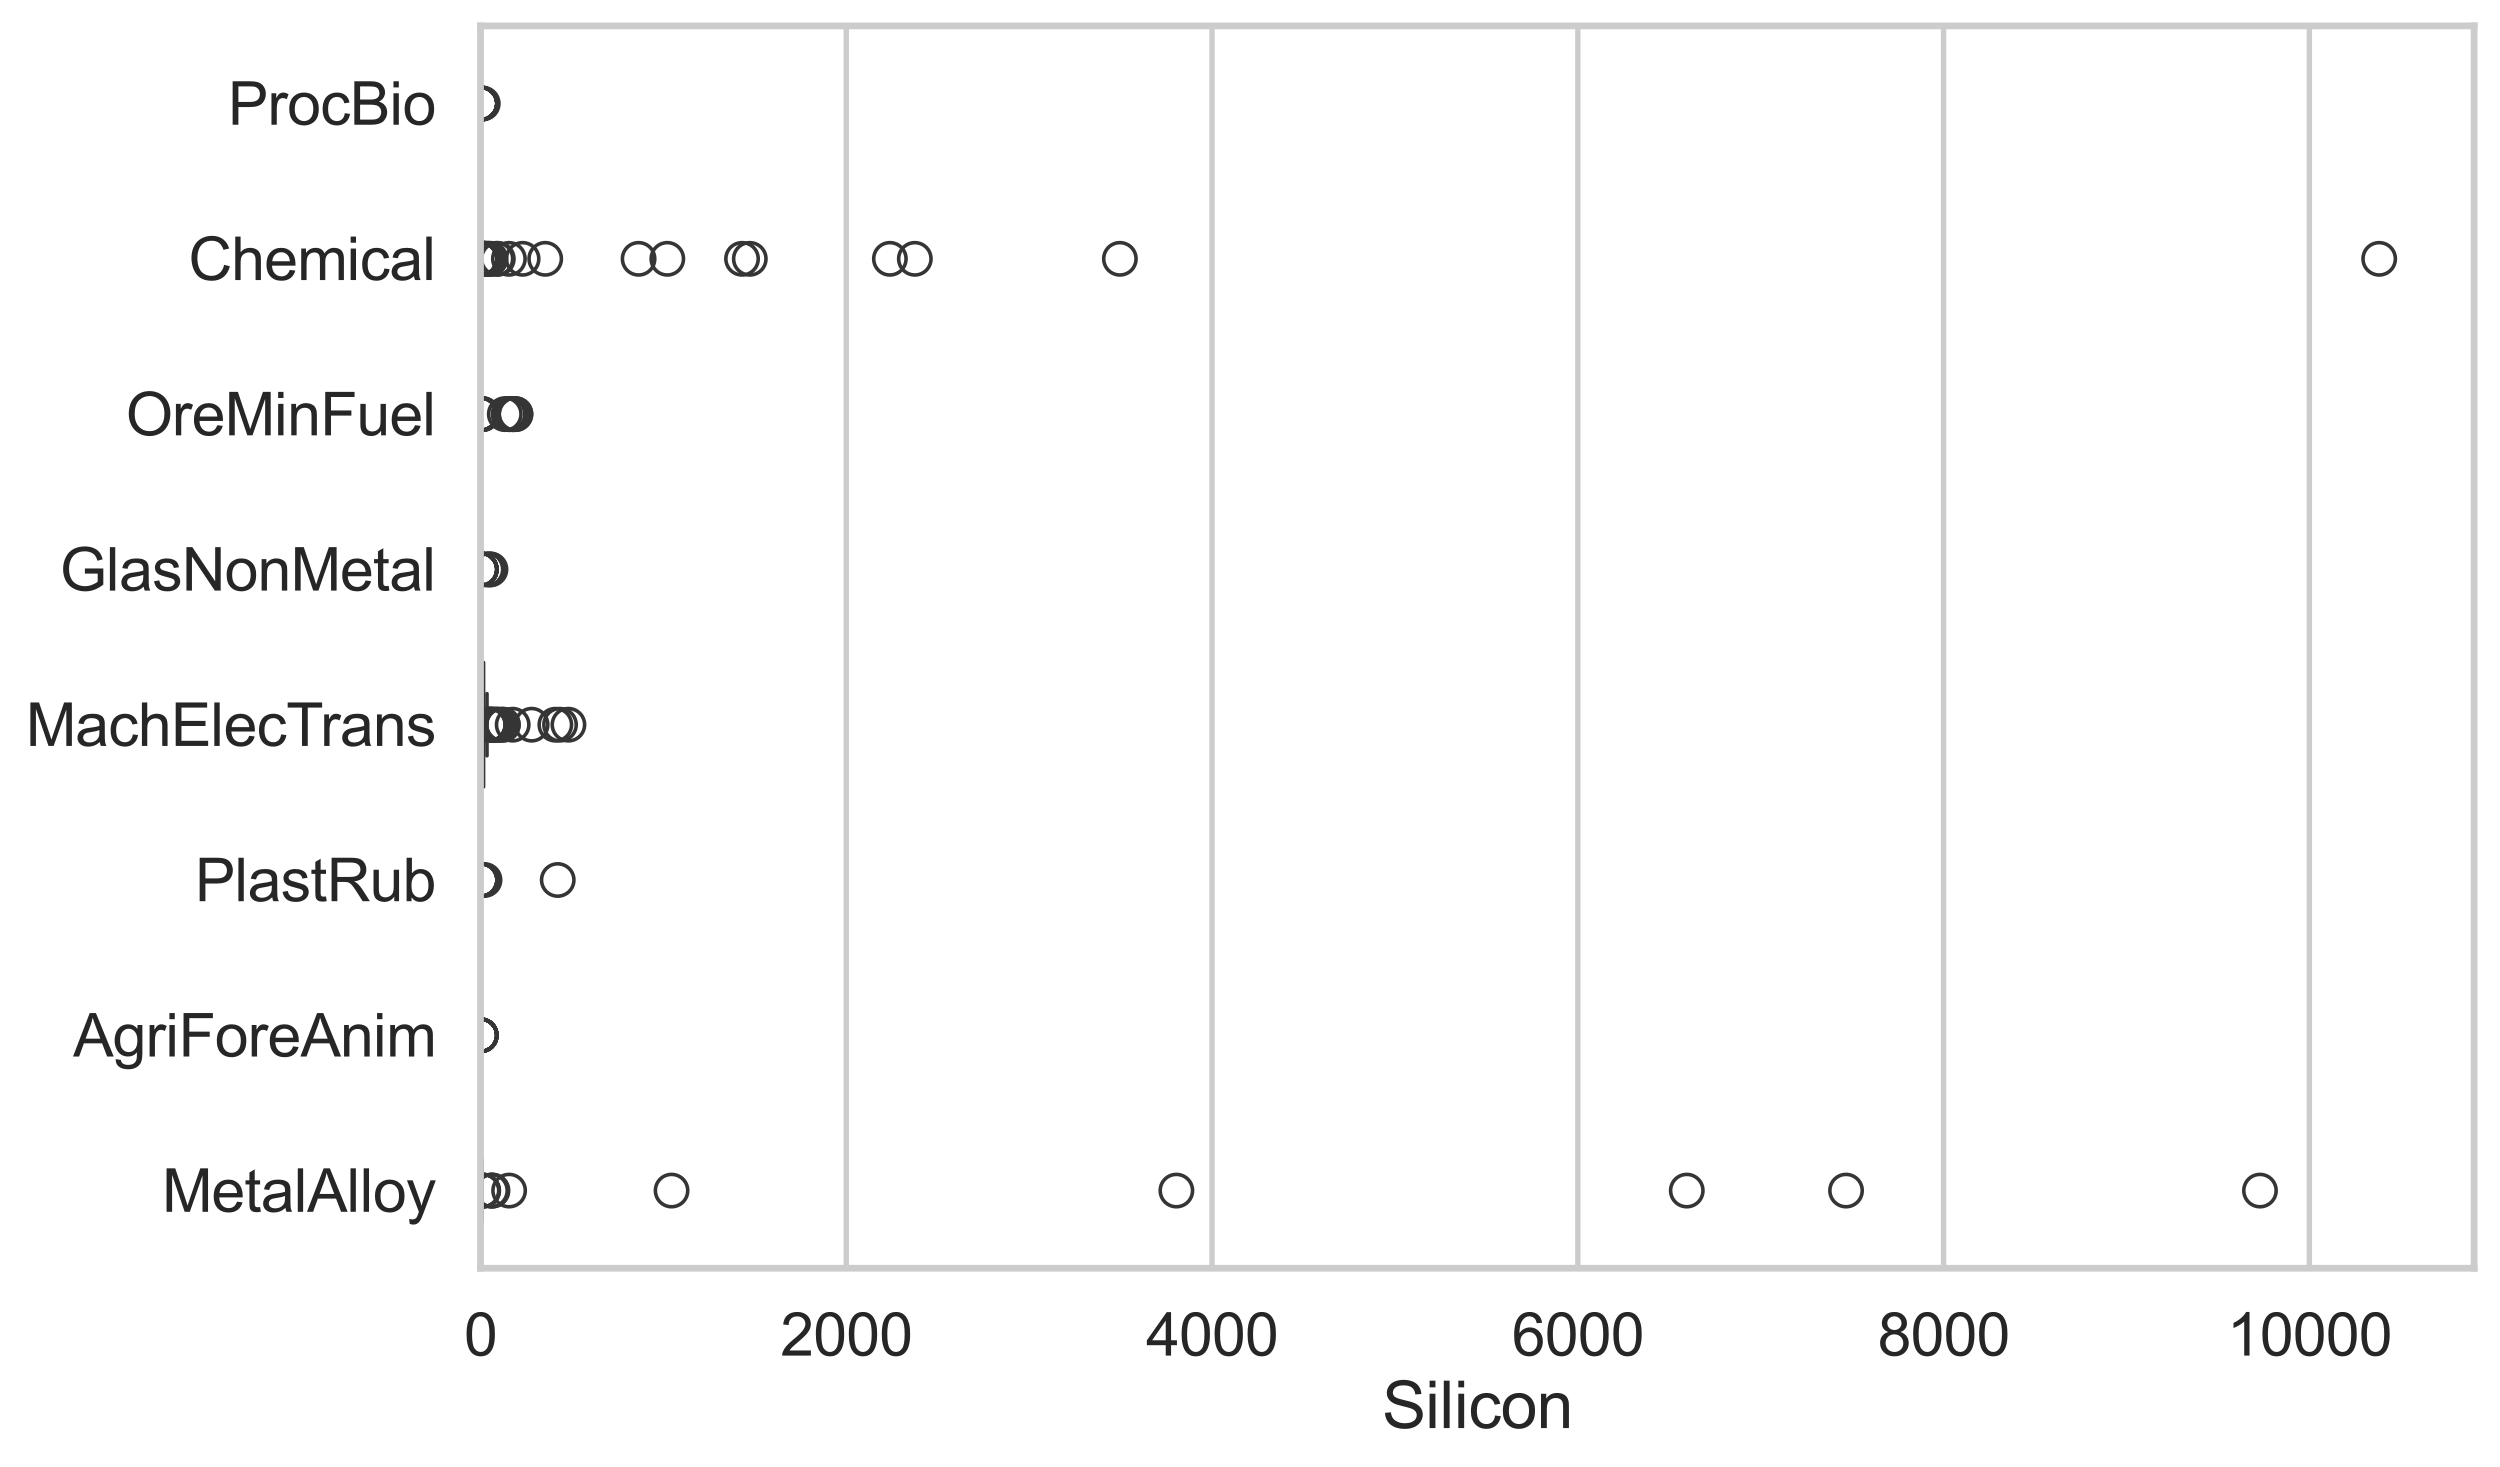 <?xml version="1.0" encoding="utf-8" standalone="no"?>
<!DOCTYPE svg PUBLIC "-//W3C//DTD SVG 1.1//EN"
  "http://www.w3.org/Graphics/SVG/1.1/DTD/svg11.dtd">
<svg xmlns:xlink="http://www.w3.org/1999/xlink" width="695.577pt" height="408.111pt" viewBox="0 0 695.577 408.111" xmlns="http://www.w3.org/2000/svg" version="1.1">
 <defs>
  <style type="text/css">*{stroke-linejoin: round; stroke-linecap: butt}</style>
 </defs>
 <g id="figure_1">
  <g id="patch_1">
   <path d="M 0 408.111 
L 695.577 408.111 
L 695.577 0 
L 0 0 
z
" style="fill: #ffffff"/>
  </g>
  <g id="axes_1">
   <g id="patch_2">
    <path d="M 133.697 352.86 
L 688.377 352.86 
L 688.377 7.2 
L 133.697 7.2 
z
" style="fill: #ffffff"/>
   </g>
   <g id="matplotlib.axis_1">
    <g id="xtick_1">
     <g id="line2d_1">
      <path d="M 133.697 352.86 
L 133.697 7.2 
" clip-path="url(#pb9f29ca247)" style="fill: none; stroke: #cccccc; stroke-width: 1.5; stroke-linecap: round"/>
     </g>
     <g id="text_1">
      <!-- 0 -->
      <g style="fill: #262626" transform="translate(129.109 377.17) scale(0.165 -0.165)">
       <defs>
        <path id="ArialMT-30" d="M 266 2259 
Q 266 3072 433 3567 
Q 600 4063 929 4331 
Q 1259 4600 1759 4600 
Q 2128 4600 2406 4451 
Q 2684 4303 2865 4023 
Q 3047 3744 3150 3342 
Q 3253 2941 3253 2259 
Q 3253 1453 3087 958 
Q 2922 463 2592 192 
Q 2263 -78 1759 -78 
Q 1097 -78 719 397 
Q 266 969 266 2259 
z
M 844 2259 
Q 844 1131 1108 757 
Q 1372 384 1759 384 
Q 2147 384 2411 759 
Q 2675 1134 2675 2259 
Q 2675 3391 2411 3762 
Q 2147 4134 1753 4134 
Q 1366 4134 1134 3806 
Q 844 3388 844 2259 
z
" transform="scale(0.016)"/>
       </defs>
       <use xlink:href="#ArialMT-30"/>
      </g>
     </g>
    </g>
    <g id="xtick_2">
     <g id="line2d_2">
      <path d="M 235.464 352.86 
L 235.464 7.2 
" clip-path="url(#pb9f29ca247)" style="fill: none; stroke: #cccccc; stroke-width: 1.5; stroke-linecap: round"/>
     </g>
     <g id="text_2">
      <!-- 2000 -->
      <g style="fill: #262626" transform="translate(217.113 377.17) scale(0.165 -0.165)">
       <defs>
        <path id="ArialMT-32" d="M 3222 541 
L 3222 0 
L 194 0 
Q 188 203 259 391 
Q 375 700 629 1000 
Q 884 1300 1366 1694 
Q 2113 2306 2375 2664 
Q 2638 3022 2638 3341 
Q 2638 3675 2398 3904 
Q 2159 4134 1775 4134 
Q 1369 4134 1125 3890 
Q 881 3647 878 3216 
L 300 3275 
Q 359 3922 746 4261 
Q 1134 4600 1788 4600 
Q 2447 4600 2831 4234 
Q 3216 3869 3216 3328 
Q 3216 3053 3103 2787 
Q 2991 2522 2730 2228 
Q 2469 1934 1863 1422 
Q 1356 997 1212 845 
Q 1069 694 975 541 
L 3222 541 
z
" transform="scale(0.016)"/>
       </defs>
       <use xlink:href="#ArialMT-32"/>
       <use xlink:href="#ArialMT-30" transform="translate(55.615 0)"/>
       <use xlink:href="#ArialMT-30" transform="translate(111.23 0)"/>
       <use xlink:href="#ArialMT-30" transform="translate(166.846 0)"/>
      </g>
     </g>
    </g>
    <g id="xtick_3">
     <g id="line2d_3">
      <path d="M 337.232 352.86 
L 337.232 7.2 
" clip-path="url(#pb9f29ca247)" style="fill: none; stroke: #cccccc; stroke-width: 1.5; stroke-linecap: round"/>
     </g>
     <g id="text_3">
      <!-- 4000 -->
      <g style="fill: #262626" transform="translate(318.88 377.17) scale(0.165 -0.165)">
       <defs>
        <path id="ArialMT-34" d="M 2069 0 
L 2069 1097 
L 81 1097 
L 81 1613 
L 2172 4581 
L 2631 4581 
L 2631 1613 
L 3250 1613 
L 3250 1097 
L 2631 1097 
L 2631 0 
L 2069 0 
z
M 2069 1613 
L 2069 3678 
L 634 1613 
L 2069 1613 
z
" transform="scale(0.016)"/>
       </defs>
       <use xlink:href="#ArialMT-34"/>
       <use xlink:href="#ArialMT-30" transform="translate(55.615 0)"/>
       <use xlink:href="#ArialMT-30" transform="translate(111.23 0)"/>
       <use xlink:href="#ArialMT-30" transform="translate(166.846 0)"/>
      </g>
     </g>
    </g>
    <g id="xtick_4">
     <g id="line2d_4">
      <path d="M 438.999 352.86 
L 438.999 7.2 
" clip-path="url(#pb9f29ca247)" style="fill: none; stroke: #cccccc; stroke-width: 1.5; stroke-linecap: round"/>
     </g>
     <g id="text_4">
      <!-- 6000 -->
      <g style="fill: #262626" transform="translate(420.648 377.17) scale(0.165 -0.165)">
       <defs>
        <path id="ArialMT-36" d="M 3184 3459 
L 2625 3416 
Q 2550 3747 2413 3897 
Q 2184 4138 1850 4138 
Q 1581 4138 1378 3988 
Q 1113 3794 959 3422 
Q 806 3050 800 2363 
Q 1003 2672 1297 2822 
Q 1591 2972 1913 2972 
Q 2475 2972 2870 2558 
Q 3266 2144 3266 1488 
Q 3266 1056 3080 686 
Q 2894 316 2569 119 
Q 2244 -78 1831 -78 
Q 1128 -78 684 439 
Q 241 956 241 2144 
Q 241 3472 731 4075 
Q 1159 4600 1884 4600 
Q 2425 4600 2770 4297 
Q 3116 3994 3184 3459 
z
M 888 1484 
Q 888 1194 1011 928 
Q 1134 663 1356 523 
Q 1578 384 1822 384 
Q 2178 384 2434 671 
Q 2691 959 2691 1453 
Q 2691 1928 2437 2201 
Q 2184 2475 1800 2475 
Q 1419 2475 1153 2201 
Q 888 1928 888 1484 
z
" transform="scale(0.016)"/>
       </defs>
       <use xlink:href="#ArialMT-36"/>
       <use xlink:href="#ArialMT-30" transform="translate(55.615 0)"/>
       <use xlink:href="#ArialMT-30" transform="translate(111.23 0)"/>
       <use xlink:href="#ArialMT-30" transform="translate(166.846 0)"/>
      </g>
     </g>
    </g>
    <g id="xtick_5">
     <g id="line2d_5">
      <path d="M 540.766 352.86 
L 540.766 7.2 
" clip-path="url(#pb9f29ca247)" style="fill: none; stroke: #cccccc; stroke-width: 1.5; stroke-linecap: round"/>
     </g>
     <g id="text_5">
      <!-- 8000 -->
      <g style="fill: #262626" transform="translate(522.415 377.17) scale(0.165 -0.165)">
       <defs>
        <path id="ArialMT-38" d="M 1131 2484 
Q 781 2613 612 2850 
Q 444 3088 444 3419 
Q 444 3919 803 4259 
Q 1163 4600 1759 4600 
Q 2359 4600 2725 4251 
Q 3091 3903 3091 3403 
Q 3091 3084 2923 2848 
Q 2756 2613 2416 2484 
Q 2838 2347 3058 2040 
Q 3278 1734 3278 1309 
Q 3278 722 2862 322 
Q 2447 -78 1769 -78 
Q 1091 -78 675 323 
Q 259 725 259 1325 
Q 259 1772 486 2073 
Q 713 2375 1131 2484 
z
M 1019 3438 
Q 1019 3113 1228 2906 
Q 1438 2700 1772 2700 
Q 2097 2700 2305 2904 
Q 2513 3109 2513 3406 
Q 2513 3716 2298 3927 
Q 2084 4138 1766 4138 
Q 1444 4138 1231 3931 
Q 1019 3725 1019 3438 
z
M 838 1322 
Q 838 1081 952 856 
Q 1066 631 1291 507 
Q 1516 384 1775 384 
Q 2178 384 2440 643 
Q 2703 903 2703 1303 
Q 2703 1709 2433 1975 
Q 2163 2241 1756 2241 
Q 1359 2241 1098 1978 
Q 838 1716 838 1322 
z
" transform="scale(0.016)"/>
       </defs>
       <use xlink:href="#ArialMT-38"/>
       <use xlink:href="#ArialMT-30" transform="translate(55.615 0)"/>
       <use xlink:href="#ArialMT-30" transform="translate(111.23 0)"/>
       <use xlink:href="#ArialMT-30" transform="translate(166.846 0)"/>
      </g>
     </g>
    </g>
    <g id="xtick_6">
     <g id="line2d_6">
      <path d="M 642.534 352.86 
L 642.534 7.2 
" clip-path="url(#pb9f29ca247)" style="fill: none; stroke: #cccccc; stroke-width: 1.5; stroke-linecap: round"/>
     </g>
     <g id="text_6">
      <!-- 10000 -->
      <g style="fill: #262626" transform="translate(619.595 377.17) scale(0.165 -0.165)">
       <defs>
        <path id="ArialMT-31" d="M 2384 0 
L 1822 0 
L 1822 3584 
Q 1619 3391 1289 3197 
Q 959 3003 697 2906 
L 697 3450 
Q 1169 3672 1522 3987 
Q 1875 4303 2022 4600 
L 2384 4600 
L 2384 0 
z
" transform="scale(0.016)"/>
       </defs>
       <use xlink:href="#ArialMT-31"/>
       <use xlink:href="#ArialMT-30" transform="translate(55.615 0)"/>
       <use xlink:href="#ArialMT-30" transform="translate(111.23 0)"/>
       <use xlink:href="#ArialMT-30" transform="translate(166.846 0)"/>
       <use xlink:href="#ArialMT-30" transform="translate(222.461 0)"/>
      </g>
     </g>
    </g>
    <g id="text_7">
     <!-- Silicon -->
     <g style="fill: #262626" transform="translate(384.525 397.334) scale(0.18 -0.18)">
      <defs>
       <path id="ArialMT-53" d="M 288 1472 
L 859 1522 
Q 900 1178 1048 958 
Q 1197 738 1509 602 
Q 1822 466 2213 466 
Q 2559 466 2825 569 
Q 3091 672 3220 851 
Q 3350 1031 3350 1244 
Q 3350 1459 3225 1620 
Q 3100 1781 2813 1891 
Q 2628 1963 1997 2114 
Q 1366 2266 1113 2400 
Q 784 2572 623 2826 
Q 463 3081 463 3397 
Q 463 3744 659 4045 
Q 856 4347 1234 4503 
Q 1613 4659 2075 4659 
Q 2584 4659 2973 4495 
Q 3363 4331 3572 4012 
Q 3781 3694 3797 3291 
L 3216 3247 
Q 3169 3681 2898 3903 
Q 2628 4125 2100 4125 
Q 1550 4125 1298 3923 
Q 1047 3722 1047 3438 
Q 1047 3191 1225 3031 
Q 1400 2872 2139 2705 
Q 2878 2538 3153 2413 
Q 3553 2228 3743 1945 
Q 3934 1663 3934 1294 
Q 3934 928 3725 604 
Q 3516 281 3123 101 
Q 2731 -78 2241 -78 
Q 1619 -78 1198 103 
Q 778 284 539 648 
Q 300 1013 288 1472 
z
" transform="scale(0.016)"/>
       <path id="ArialMT-69" d="M 425 3934 
L 425 4581 
L 988 4581 
L 988 3934 
L 425 3934 
z
M 425 0 
L 425 3319 
L 988 3319 
L 988 0 
L 425 0 
z
" transform="scale(0.016)"/>
       <path id="ArialMT-6c" d="M 409 0 
L 409 4581 
L 972 4581 
L 972 0 
L 409 0 
z
" transform="scale(0.016)"/>
       <path id="ArialMT-63" d="M 2588 1216 
L 3141 1144 
Q 3050 572 2676 248 
Q 2303 -75 1759 -75 
Q 1078 -75 664 370 
Q 250 816 250 1647 
Q 250 2184 428 2587 
Q 606 2991 970 3192 
Q 1334 3394 1763 3394 
Q 2303 3394 2647 3120 
Q 2991 2847 3088 2344 
L 2541 2259 
Q 2463 2594 2264 2762 
Q 2066 2931 1784 2931 
Q 1359 2931 1093 2626 
Q 828 2322 828 1663 
Q 828 994 1084 691 
Q 1341 388 1753 388 
Q 2084 388 2306 591 
Q 2528 794 2588 1216 
z
" transform="scale(0.016)"/>
       <path id="ArialMT-6f" d="M 213 1659 
Q 213 2581 725 3025 
Q 1153 3394 1769 3394 
Q 2453 3394 2887 2945 
Q 3322 2497 3322 1706 
Q 3322 1066 3130 698 
Q 2938 331 2570 128 
Q 2203 -75 1769 -75 
Q 1072 -75 642 372 
Q 213 819 213 1659 
z
M 791 1659 
Q 791 1022 1069 705 
Q 1347 388 1769 388 
Q 2188 388 2466 706 
Q 2744 1025 2744 1678 
Q 2744 2294 2464 2611 
Q 2184 2928 1769 2928 
Q 1347 2928 1069 2612 
Q 791 2297 791 1659 
z
" transform="scale(0.016)"/>
       <path id="ArialMT-6e" d="M 422 0 
L 422 3319 
L 928 3319 
L 928 2847 
Q 1294 3394 1984 3394 
Q 2284 3394 2536 3286 
Q 2788 3178 2913 3003 
Q 3038 2828 3088 2588 
Q 3119 2431 3119 2041 
L 3119 0 
L 2556 0 
L 2556 2019 
Q 2556 2363 2490 2533 
Q 2425 2703 2258 2804 
Q 2091 2906 1866 2906 
Q 1506 2906 1245 2678 
Q 984 2450 984 1813 
L 984 0 
L 422 0 
z
" transform="scale(0.016)"/>
      </defs>
      <use xlink:href="#ArialMT-53"/>
      <use xlink:href="#ArialMT-69" transform="translate(66.699 0)"/>
      <use xlink:href="#ArialMT-6c" transform="translate(88.916 0)"/>
      <use xlink:href="#ArialMT-69" transform="translate(111.133 0)"/>
      <use xlink:href="#ArialMT-63" transform="translate(133.35 0)"/>
      <use xlink:href="#ArialMT-6f" transform="translate(183.35 0)"/>
      <use xlink:href="#ArialMT-6e" transform="translate(238.965 0)"/>
     </g>
    </g>
   </g>
   <g id="matplotlib.axis_2">
    <g id="ytick_1">
     <g id="text_8">
      <!-- ProcBio -->
      <g style="fill: #262626" transform="translate(63.424 34.709) scale(0.165 -0.165)">
       <defs>
        <path id="ArialMT-50" d="M 494 0 
L 494 4581 
L 2222 4581 
Q 2678 4581 2919 4538 
Q 3256 4481 3484 4323 
Q 3713 4166 3852 3881 
Q 3991 3597 3991 3256 
Q 3991 2672 3619 2267 
Q 3247 1863 2275 1863 
L 1100 1863 
L 1100 0 
L 494 0 
z
M 1100 2403 
L 2284 2403 
Q 2872 2403 3119 2622 
Q 3366 2841 3366 3238 
Q 3366 3525 3220 3729 
Q 3075 3934 2838 4000 
Q 2684 4041 2272 4041 
L 1100 4041 
L 1100 2403 
z
" transform="scale(0.016)"/>
        <path id="ArialMT-72" d="M 416 0 
L 416 3319 
L 922 3319 
L 922 2816 
Q 1116 3169 1280 3281 
Q 1444 3394 1641 3394 
Q 1925 3394 2219 3213 
L 2025 2691 
Q 1819 2813 1613 2813 
Q 1428 2813 1281 2702 
Q 1134 2591 1072 2394 
Q 978 2094 978 1738 
L 978 0 
L 416 0 
z
" transform="scale(0.016)"/>
        <path id="ArialMT-42" d="M 469 0 
L 469 4581 
L 2188 4581 
Q 2713 4581 3030 4442 
Q 3347 4303 3526 4014 
Q 3706 3725 3706 3409 
Q 3706 3116 3547 2856 
Q 3388 2597 3066 2438 
Q 3481 2316 3704 2022 
Q 3928 1728 3928 1328 
Q 3928 1006 3792 729 
Q 3656 453 3456 303 
Q 3256 153 2954 76 
Q 2653 0 2216 0 
L 469 0 
z
M 1075 2656 
L 2066 2656 
Q 2469 2656 2644 2709 
Q 2875 2778 2992 2937 
Q 3109 3097 3109 3338 
Q 3109 3566 3000 3739 
Q 2891 3913 2687 3977 
Q 2484 4041 1991 4041 
L 1075 4041 
L 1075 2656 
z
M 1075 541 
L 2216 541 
Q 2509 541 2628 563 
Q 2838 600 2978 687 
Q 3119 775 3209 942 
Q 3300 1109 3300 1328 
Q 3300 1584 3169 1773 
Q 3038 1963 2805 2039 
Q 2572 2116 2134 2116 
L 1075 2116 
L 1075 541 
z
" transform="scale(0.016)"/>
       </defs>
       <use xlink:href="#ArialMT-50"/>
       <use xlink:href="#ArialMT-72" transform="translate(66.699 0)"/>
       <use xlink:href="#ArialMT-6f" transform="translate(100 0)"/>
       <use xlink:href="#ArialMT-63" transform="translate(155.615 0)"/>
       <use xlink:href="#ArialMT-42" transform="translate(205.615 0)"/>
       <use xlink:href="#ArialMT-69" transform="translate(272.314 0)"/>
       <use xlink:href="#ArialMT-6f" transform="translate(294.531 0)"/>
      </g>
     </g>
    </g>
    <g id="ytick_2">
     <g id="text_9">
      <!-- Chemical -->
      <g style="fill: #262626" transform="translate(52.428 77.916) scale(0.165 -0.165)">
       <defs>
        <path id="ArialMT-43" d="M 3763 1606 
L 4369 1453 
Q 4178 706 3683 314 
Q 3188 -78 2472 -78 
Q 1731 -78 1267 223 
Q 803 525 561 1097 
Q 319 1669 319 2325 
Q 319 3041 592 3573 
Q 866 4106 1370 4382 
Q 1875 4659 2481 4659 
Q 3169 4659 3637 4309 
Q 4106 3959 4291 3325 
L 3694 3184 
Q 3534 3684 3231 3912 
Q 2928 4141 2469 4141 
Q 1941 4141 1586 3887 
Q 1231 3634 1087 3207 
Q 944 2781 944 2328 
Q 944 1744 1114 1308 
Q 1284 872 1643 656 
Q 2003 441 2422 441 
Q 2931 441 3284 734 
Q 3638 1028 3763 1606 
z
" transform="scale(0.016)"/>
        <path id="ArialMT-68" d="M 422 0 
L 422 4581 
L 984 4581 
L 984 2938 
Q 1378 3394 1978 3394 
Q 2347 3394 2619 3248 
Q 2891 3103 3008 2847 
Q 3125 2591 3125 2103 
L 3125 0 
L 2563 0 
L 2563 2103 
Q 2563 2525 2380 2717 
Q 2197 2909 1863 2909 
Q 1613 2909 1392 2779 
Q 1172 2650 1078 2428 
Q 984 2206 984 1816 
L 984 0 
L 422 0 
z
" transform="scale(0.016)"/>
        <path id="ArialMT-65" d="M 2694 1069 
L 3275 997 
Q 3138 488 2766 206 
Q 2394 -75 1816 -75 
Q 1088 -75 661 373 
Q 234 822 234 1631 
Q 234 2469 665 2931 
Q 1097 3394 1784 3394 
Q 2450 3394 2872 2941 
Q 3294 2488 3294 1666 
Q 3294 1616 3291 1516 
L 816 1516 
Q 847 969 1125 678 
Q 1403 388 1819 388 
Q 2128 388 2347 550 
Q 2566 713 2694 1069 
z
M 847 1978 
L 2700 1978 
Q 2663 2397 2488 2606 
Q 2219 2931 1791 2931 
Q 1403 2931 1139 2672 
Q 875 2413 847 1978 
z
" transform="scale(0.016)"/>
        <path id="ArialMT-6d" d="M 422 0 
L 422 3319 
L 925 3319 
L 925 2853 
Q 1081 3097 1340 3245 
Q 1600 3394 1931 3394 
Q 2300 3394 2536 3241 
Q 2772 3088 2869 2813 
Q 3263 3394 3894 3394 
Q 4388 3394 4653 3120 
Q 4919 2847 4919 2278 
L 4919 0 
L 4359 0 
L 4359 2091 
Q 4359 2428 4304 2576 
Q 4250 2725 4106 2815 
Q 3963 2906 3769 2906 
Q 3419 2906 3187 2673 
Q 2956 2441 2956 1928 
L 2956 0 
L 2394 0 
L 2394 2156 
Q 2394 2531 2256 2718 
Q 2119 2906 1806 2906 
Q 1569 2906 1367 2781 
Q 1166 2656 1075 2415 
Q 984 2175 984 1722 
L 984 0 
L 422 0 
z
" transform="scale(0.016)"/>
        <path id="ArialMT-61" d="M 2588 409 
Q 2275 144 1986 34 
Q 1697 -75 1366 -75 
Q 819 -75 525 192 
Q 231 459 231 875 
Q 231 1119 342 1320 
Q 453 1522 633 1644 
Q 813 1766 1038 1828 
Q 1203 1872 1538 1913 
Q 2219 1994 2541 2106 
Q 2544 2222 2544 2253 
Q 2544 2597 2384 2738 
Q 2169 2928 1744 2928 
Q 1347 2928 1158 2789 
Q 969 2650 878 2297 
L 328 2372 
Q 403 2725 575 2942 
Q 747 3159 1072 3276 
Q 1397 3394 1825 3394 
Q 2250 3394 2515 3294 
Q 2781 3194 2906 3042 
Q 3031 2891 3081 2659 
Q 3109 2516 3109 2141 
L 3109 1391 
Q 3109 606 3145 398 
Q 3181 191 3288 0 
L 2700 0 
Q 2613 175 2588 409 
z
M 2541 1666 
Q 2234 1541 1622 1453 
Q 1275 1403 1131 1340 
Q 988 1278 909 1158 
Q 831 1038 831 891 
Q 831 666 1001 516 
Q 1172 366 1500 366 
Q 1825 366 2078 508 
Q 2331 650 2450 897 
Q 2541 1088 2541 1459 
L 2541 1666 
z
" transform="scale(0.016)"/>
       </defs>
       <use xlink:href="#ArialMT-43"/>
       <use xlink:href="#ArialMT-68" transform="translate(72.217 0)"/>
       <use xlink:href="#ArialMT-65" transform="translate(127.832 0)"/>
       <use xlink:href="#ArialMT-6d" transform="translate(183.447 0)"/>
       <use xlink:href="#ArialMT-69" transform="translate(266.748 0)"/>
       <use xlink:href="#ArialMT-63" transform="translate(288.965 0)"/>
       <use xlink:href="#ArialMT-61" transform="translate(338.965 0)"/>
       <use xlink:href="#ArialMT-6c" transform="translate(394.58 0)"/>
      </g>
     </g>
    </g>
    <g id="ytick_3">
     <g id="text_10">
      <!-- OreMinFuel -->
      <g style="fill: #262626" transform="translate(35.013 121.124) scale(0.165 -0.165)">
       <defs>
        <path id="ArialMT-4f" d="M 309 2231 
Q 309 3372 921 4017 
Q 1534 4663 2503 4663 
Q 3138 4663 3647 4359 
Q 4156 4056 4423 3514 
Q 4691 2972 4691 2284 
Q 4691 1588 4409 1038 
Q 4128 488 3612 205 
Q 3097 -78 2500 -78 
Q 1853 -78 1343 234 
Q 834 547 571 1087 
Q 309 1628 309 2231 
z
M 934 2222 
Q 934 1394 1379 917 
Q 1825 441 2497 441 
Q 3181 441 3623 922 
Q 4066 1403 4066 2288 
Q 4066 2847 3877 3264 
Q 3688 3681 3323 3911 
Q 2959 4141 2506 4141 
Q 1863 4141 1398 3698 
Q 934 3256 934 2222 
z
" transform="scale(0.016)"/>
        <path id="ArialMT-4d" d="M 475 0 
L 475 4581 
L 1388 4581 
L 2472 1338 
Q 2622 884 2691 659 
Q 2769 909 2934 1394 
L 4031 4581 
L 4847 4581 
L 4847 0 
L 4263 0 
L 4263 3834 
L 2931 0 
L 2384 0 
L 1059 3900 
L 1059 0 
L 475 0 
z
" transform="scale(0.016)"/>
        <path id="ArialMT-46" d="M 525 0 
L 525 4581 
L 3616 4581 
L 3616 4041 
L 1131 4041 
L 1131 2622 
L 3281 2622 
L 3281 2081 
L 1131 2081 
L 1131 0 
L 525 0 
z
" transform="scale(0.016)"/>
        <path id="ArialMT-75" d="M 2597 0 
L 2597 488 
Q 2209 -75 1544 -75 
Q 1250 -75 995 37 
Q 741 150 617 320 
Q 494 491 444 738 
Q 409 903 409 1263 
L 409 3319 
L 972 3319 
L 972 1478 
Q 972 1038 1006 884 
Q 1059 663 1231 536 
Q 1403 409 1656 409 
Q 1909 409 2131 539 
Q 2353 669 2445 892 
Q 2538 1116 2538 1541 
L 2538 3319 
L 3100 3319 
L 3100 0 
L 2597 0 
z
" transform="scale(0.016)"/>
       </defs>
       <use xlink:href="#ArialMT-4f"/>
       <use xlink:href="#ArialMT-72" transform="translate(77.783 0)"/>
       <use xlink:href="#ArialMT-65" transform="translate(111.084 0)"/>
       <use xlink:href="#ArialMT-4d" transform="translate(166.699 0)"/>
       <use xlink:href="#ArialMT-69" transform="translate(250 0)"/>
       <use xlink:href="#ArialMT-6e" transform="translate(272.217 0)"/>
       <use xlink:href="#ArialMT-46" transform="translate(327.832 0)"/>
       <use xlink:href="#ArialMT-75" transform="translate(388.916 0)"/>
       <use xlink:href="#ArialMT-65" transform="translate(444.531 0)"/>
       <use xlink:href="#ArialMT-6c" transform="translate(500.146 0)"/>
      </g>
     </g>
    </g>
    <g id="ytick_4">
     <g id="text_11">
      <!-- GlasNonMetal -->
      <g style="fill: #262626" transform="translate(16.659 164.331) scale(0.165 -0.165)">
       <defs>
        <path id="ArialMT-47" d="M 2638 1797 
L 2638 2334 
L 4578 2338 
L 4578 638 
Q 4131 281 3656 101 
Q 3181 -78 2681 -78 
Q 2006 -78 1454 211 
Q 903 500 622 1047 
Q 341 1594 341 2269 
Q 341 2938 620 3517 
Q 900 4097 1425 4378 
Q 1950 4659 2634 4659 
Q 3131 4659 3532 4498 
Q 3934 4338 4162 4050 
Q 4391 3763 4509 3300 
L 3963 3150 
Q 3859 3500 3706 3700 
Q 3553 3900 3268 4020 
Q 2984 4141 2638 4141 
Q 2222 4141 1919 4014 
Q 1616 3888 1430 3681 
Q 1244 3475 1141 3228 
Q 966 2803 966 2306 
Q 966 1694 1177 1281 
Q 1388 869 1791 669 
Q 2194 469 2647 469 
Q 3041 469 3416 620 
Q 3791 772 3984 944 
L 3984 1797 
L 2638 1797 
z
" transform="scale(0.016)"/>
        <path id="ArialMT-73" d="M 197 991 
L 753 1078 
Q 800 744 1014 566 
Q 1228 388 1613 388 
Q 2000 388 2187 545 
Q 2375 703 2375 916 
Q 2375 1106 2209 1216 
Q 2094 1291 1634 1406 
Q 1016 1563 777 1677 
Q 538 1791 414 1992 
Q 291 2194 291 2438 
Q 291 2659 392 2848 
Q 494 3038 669 3163 
Q 800 3259 1026 3326 
Q 1253 3394 1513 3394 
Q 1903 3394 2198 3281 
Q 2494 3169 2634 2976 
Q 2775 2784 2828 2463 
L 2278 2388 
Q 2241 2644 2061 2787 
Q 1881 2931 1553 2931 
Q 1166 2931 1000 2803 
Q 834 2675 834 2503 
Q 834 2394 903 2306 
Q 972 2216 1119 2156 
Q 1203 2125 1616 2013 
Q 2213 1853 2448 1751 
Q 2684 1650 2818 1456 
Q 2953 1263 2953 975 
Q 2953 694 2789 445 
Q 2625 197 2315 61 
Q 2006 -75 1616 -75 
Q 969 -75 630 194 
Q 291 463 197 991 
z
" transform="scale(0.016)"/>
        <path id="ArialMT-4e" d="M 488 0 
L 488 4581 
L 1109 4581 
L 3516 984 
L 3516 4581 
L 4097 4581 
L 4097 0 
L 3475 0 
L 1069 3600 
L 1069 0 
L 488 0 
z
" transform="scale(0.016)"/>
        <path id="ArialMT-74" d="M 1650 503 
L 1731 6 
Q 1494 -44 1306 -44 
Q 1000 -44 831 53 
Q 663 150 594 308 
Q 525 466 525 972 
L 525 2881 
L 113 2881 
L 113 3319 
L 525 3319 
L 525 4141 
L 1084 4478 
L 1084 3319 
L 1650 3319 
L 1650 2881 
L 1084 2881 
L 1084 941 
Q 1084 700 1114 631 
Q 1144 563 1211 522 
Q 1278 481 1403 481 
Q 1497 481 1650 503 
z
" transform="scale(0.016)"/>
       </defs>
       <use xlink:href="#ArialMT-47"/>
       <use xlink:href="#ArialMT-6c" transform="translate(77.783 0)"/>
       <use xlink:href="#ArialMT-61" transform="translate(100 0)"/>
       <use xlink:href="#ArialMT-73" transform="translate(155.615 0)"/>
       <use xlink:href="#ArialMT-4e" transform="translate(205.615 0)"/>
       <use xlink:href="#ArialMT-6f" transform="translate(277.832 0)"/>
       <use xlink:href="#ArialMT-6e" transform="translate(333.447 0)"/>
       <use xlink:href="#ArialMT-4d" transform="translate(389.062 0)"/>
       <use xlink:href="#ArialMT-65" transform="translate(472.363 0)"/>
       <use xlink:href="#ArialMT-74" transform="translate(527.979 0)"/>
       <use xlink:href="#ArialMT-61" transform="translate(555.762 0)"/>
       <use xlink:href="#ArialMT-6c" transform="translate(611.377 0)"/>
      </g>
     </g>
    </g>
    <g id="ytick_5">
     <g id="text_12">
      <!-- MachElecTrans -->
      <g style="fill: #262626" transform="translate(7.2 207.539) scale(0.165 -0.165)">
       <defs>
        <path id="ArialMT-45" d="M 506 0 
L 506 4581 
L 3819 4581 
L 3819 4041 
L 1113 4041 
L 1113 2638 
L 3647 2638 
L 3647 2100 
L 1113 2100 
L 1113 541 
L 3925 541 
L 3925 0 
L 506 0 
z
" transform="scale(0.016)"/>
        <path id="ArialMT-54" d="M 1659 0 
L 1659 4041 
L 150 4041 
L 150 4581 
L 3781 4581 
L 3781 4041 
L 2266 4041 
L 2266 0 
L 1659 0 
z
" transform="scale(0.016)"/>
       </defs>
       <use xlink:href="#ArialMT-4d"/>
       <use xlink:href="#ArialMT-61" transform="translate(83.301 0)"/>
       <use xlink:href="#ArialMT-63" transform="translate(138.916 0)"/>
       <use xlink:href="#ArialMT-68" transform="translate(188.916 0)"/>
       <use xlink:href="#ArialMT-45" transform="translate(244.531 0)"/>
       <use xlink:href="#ArialMT-6c" transform="translate(311.23 0)"/>
       <use xlink:href="#ArialMT-65" transform="translate(333.447 0)"/>
       <use xlink:href="#ArialMT-63" transform="translate(389.062 0)"/>
       <use xlink:href="#ArialMT-54" transform="translate(439.062 0)"/>
       <use xlink:href="#ArialMT-72" transform="translate(496.396 0)"/>
       <use xlink:href="#ArialMT-61" transform="translate(529.697 0)"/>
       <use xlink:href="#ArialMT-6e" transform="translate(585.312 0)"/>
       <use xlink:href="#ArialMT-73" transform="translate(640.928 0)"/>
      </g>
     </g>
    </g>
    <g id="ytick_6">
     <g id="text_13">
      <!-- PlastRub -->
      <g style="fill: #262626" transform="translate(54.248 250.746) scale(0.165 -0.165)">
       <defs>
        <path id="ArialMT-52" d="M 503 0 
L 503 4581 
L 2534 4581 
Q 3147 4581 3465 4457 
Q 3784 4334 3975 4021 
Q 4166 3709 4166 3331 
Q 4166 2844 3850 2509 
Q 3534 2175 2875 2084 
Q 3116 1969 3241 1856 
Q 3506 1613 3744 1247 
L 4541 0 
L 3778 0 
L 3172 953 
Q 2906 1366 2734 1584 
Q 2563 1803 2427 1890 
Q 2291 1978 2150 2013 
Q 2047 2034 1813 2034 
L 1109 2034 
L 1109 0 
L 503 0 
z
M 1109 2559 
L 2413 2559 
Q 2828 2559 3062 2645 
Q 3297 2731 3419 2920 
Q 3541 3109 3541 3331 
Q 3541 3656 3305 3865 
Q 3069 4075 2559 4075 
L 1109 4075 
L 1109 2559 
z
" transform="scale(0.016)"/>
        <path id="ArialMT-62" d="M 941 0 
L 419 0 
L 419 4581 
L 981 4581 
L 981 2947 
Q 1338 3394 1891 3394 
Q 2197 3394 2470 3270 
Q 2744 3147 2920 2923 
Q 3097 2700 3197 2384 
Q 3297 2069 3297 1709 
Q 3297 856 2875 390 
Q 2453 -75 1863 -75 
Q 1275 -75 941 416 
L 941 0 
z
M 934 1684 
Q 934 1088 1097 822 
Q 1363 388 1816 388 
Q 2184 388 2453 708 
Q 2722 1028 2722 1663 
Q 2722 2313 2464 2622 
Q 2206 2931 1841 2931 
Q 1472 2931 1203 2611 
Q 934 2291 934 1684 
z
" transform="scale(0.016)"/>
       </defs>
       <use xlink:href="#ArialMT-50"/>
       <use xlink:href="#ArialMT-6c" transform="translate(66.699 0)"/>
       <use xlink:href="#ArialMT-61" transform="translate(88.916 0)"/>
       <use xlink:href="#ArialMT-73" transform="translate(144.531 0)"/>
       <use xlink:href="#ArialMT-74" transform="translate(194.531 0)"/>
       <use xlink:href="#ArialMT-52" transform="translate(222.314 0)"/>
       <use xlink:href="#ArialMT-75" transform="translate(294.531 0)"/>
       <use xlink:href="#ArialMT-62" transform="translate(350.146 0)"/>
      </g>
     </g>
    </g>
    <g id="ytick_7">
     <g id="text_14">
      <!-- AgriForeAnim -->
      <g style="fill: #262626" transform="translate(20.341 293.954) scale(0.165 -0.165)">
       <defs>
        <path id="ArialMT-41" d="M -9 0 
L 1750 4581 
L 2403 4581 
L 4278 0 
L 3588 0 
L 3053 1388 
L 1138 1388 
L 634 0 
L -9 0 
z
M 1313 1881 
L 2866 1881 
L 2388 3150 
Q 2169 3728 2063 4100 
Q 1975 3659 1816 3225 
L 1313 1881 
z
" transform="scale(0.016)"/>
        <path id="ArialMT-67" d="M 319 -275 
L 866 -356 
Q 900 -609 1056 -725 
Q 1266 -881 1628 -881 
Q 2019 -881 2231 -725 
Q 2444 -569 2519 -288 
Q 2563 -116 2559 434 
Q 2191 0 1641 0 
Q 956 0 581 494 
Q 206 988 206 1678 
Q 206 2153 378 2554 
Q 550 2956 876 3175 
Q 1203 3394 1644 3394 
Q 2231 3394 2613 2919 
L 2613 3319 
L 3131 3319 
L 3131 450 
Q 3131 -325 2973 -648 
Q 2816 -972 2473 -1159 
Q 2131 -1347 1631 -1347 
Q 1038 -1347 672 -1080 
Q 306 -813 319 -275 
z
M 784 1719 
Q 784 1066 1043 766 
Q 1303 466 1694 466 
Q 2081 466 2343 764 
Q 2606 1063 2606 1700 
Q 2606 2309 2336 2618 
Q 2066 2928 1684 2928 
Q 1309 2928 1046 2623 
Q 784 2319 784 1719 
z
" transform="scale(0.016)"/>
       </defs>
       <use xlink:href="#ArialMT-41"/>
       <use xlink:href="#ArialMT-67" transform="translate(66.699 0)"/>
       <use xlink:href="#ArialMT-72" transform="translate(122.314 0)"/>
       <use xlink:href="#ArialMT-69" transform="translate(155.615 0)"/>
       <use xlink:href="#ArialMT-46" transform="translate(177.832 0)"/>
       <use xlink:href="#ArialMT-6f" transform="translate(238.916 0)"/>
       <use xlink:href="#ArialMT-72" transform="translate(294.531 0)"/>
       <use xlink:href="#ArialMT-65" transform="translate(327.832 0)"/>
       <use xlink:href="#ArialMT-41" transform="translate(383.447 0)"/>
       <use xlink:href="#ArialMT-6e" transform="translate(450.146 0)"/>
       <use xlink:href="#ArialMT-69" transform="translate(505.762 0)"/>
       <use xlink:href="#ArialMT-6d" transform="translate(527.979 0)"/>
      </g>
     </g>
    </g>
    <g id="ytick_8">
     <g id="text_15">
      <!-- MetalAlloy -->
      <g style="fill: #262626" transform="translate(45.088 337.161) scale(0.165 -0.165)">
       <defs>
        <path id="ArialMT-79" d="M 397 -1278 
L 334 -750 
Q 519 -800 656 -800 
Q 844 -800 956 -737 
Q 1069 -675 1141 -563 
Q 1194 -478 1313 -144 
Q 1328 -97 1363 -6 
L 103 3319 
L 709 3319 
L 1400 1397 
Q 1534 1031 1641 628 
Q 1738 1016 1872 1384 
L 2581 3319 
L 3144 3319 
L 1881 -56 
Q 1678 -603 1566 -809 
Q 1416 -1088 1222 -1217 
Q 1028 -1347 759 -1347 
Q 597 -1347 397 -1278 
z
" transform="scale(0.016)"/>
       </defs>
       <use xlink:href="#ArialMT-4d"/>
       <use xlink:href="#ArialMT-65" transform="translate(83.301 0)"/>
       <use xlink:href="#ArialMT-74" transform="translate(138.916 0)"/>
       <use xlink:href="#ArialMT-61" transform="translate(166.699 0)"/>
       <use xlink:href="#ArialMT-6c" transform="translate(222.314 0)"/>
       <use xlink:href="#ArialMT-41" transform="translate(244.531 0)"/>
       <use xlink:href="#ArialMT-6c" transform="translate(311.23 0)"/>
       <use xlink:href="#ArialMT-6c" transform="translate(333.447 0)"/>
       <use xlink:href="#ArialMT-6f" transform="translate(355.664 0)"/>
       <use xlink:href="#ArialMT-79" transform="translate(411.279 0)"/>
      </g>
     </g>
    </g>
   </g>
   <g id="patch_3">
    <path d="M 133.698 11.521 
L 133.698 46.087 
L 133.705 46.087 
L 133.705 11.521 
L 133.698 11.521 
z
" clip-path="url(#pb9f29ca247)" style="fill: #ca74db; stroke: #353535; stroke-linejoin: miter"/>
   </g>
   <g id="line2d_7">
    <path d="M 133.698 28.804 
L 133.697 28.804 
" clip-path="url(#pb9f29ca247)" style="fill: none; stroke: #353535"/>
   </g>
   <g id="line2d_8">
    <path d="M 133.705 28.804 
L 133.713 28.804 
" clip-path="url(#pb9f29ca247)" style="fill: none; stroke: #353535"/>
   </g>
   <g id="line2d_9">
    <path d="M 133.697 20.162 
L 133.697 37.445 
" clip-path="url(#pb9f29ca247)" style="fill: none; stroke: #353535; stroke-linecap: round"/>
   </g>
   <g id="line2d_10">
    <path d="M 133.713 20.162 
L 133.713 37.445 
" clip-path="url(#pb9f29ca247)" style="fill: none; stroke: #353535; stroke-linecap: round"/>
   </g>
   <g id="line2d_11">
    <defs>
     <path id="m3c1e5fcdf5" d="M 0 4.5 
C 1.193 4.5 2.338 4.026 3.182 3.182 
C 4.026 2.338 4.5 1.193 4.5 0 
C 4.5 -1.193 4.026 -2.338 3.182 -3.182 
C 2.338 -4.026 1.193 -4.5 0 -4.5 
C -1.193 -4.5 -2.338 -4.026 -3.182 -3.182 
C -4.026 -2.338 -4.5 -1.193 -4.5 0 
C -4.5 1.193 -4.026 2.338 -3.182 3.182 
C -2.338 4.026 -1.193 4.5 0 4.5 
z
" style="stroke: #353535"/>
    </defs>
    <g clip-path="url(#pb9f29ca247)">
     <use xlink:href="#m3c1e5fcdf5" x="133.864" y="28.804" style="fill-opacity: 0; stroke: #353535"/>
     <use xlink:href="#m3c1e5fcdf5" x="133.724" y="28.804" style="fill-opacity: 0; stroke: #353535"/>
     <use xlink:href="#m3c1e5fcdf5" x="133.743" y="28.804" style="fill-opacity: 0; stroke: #353535"/>
     <use xlink:href="#m3c1e5fcdf5" x="133.733" y="28.804" style="fill-opacity: 0; stroke: #353535"/>
     <use xlink:href="#m3c1e5fcdf5" x="133.748" y="28.804" style="fill-opacity: 0; stroke: #353535"/>
     <use xlink:href="#m3c1e5fcdf5" x="133.9" y="28.804" style="fill-opacity: 0; stroke: #353535"/>
     <use xlink:href="#m3c1e5fcdf5" x="134.313" y="28.804" style="fill-opacity: 0; stroke: #353535"/>
     <use xlink:href="#m3c1e5fcdf5" x="133.735" y="28.804" style="fill-opacity: 0; stroke: #353535"/>
     <use xlink:href="#m3c1e5fcdf5" x="133.879" y="28.804" style="fill-opacity: 0; stroke: #353535"/>
     <use xlink:href="#m3c1e5fcdf5" x="133.738" y="28.804" style="fill-opacity: 0; stroke: #353535"/>
     <use xlink:href="#m3c1e5fcdf5" x="133.74" y="28.804" style="fill-opacity: 0; stroke: #353535"/>
     <use xlink:href="#m3c1e5fcdf5" x="133.821" y="28.804" style="fill-opacity: 0; stroke: #353535"/>
     <use xlink:href="#m3c1e5fcdf5" x="133.726" y="28.804" style="fill-opacity: 0; stroke: #353535"/>
     <use xlink:href="#m3c1e5fcdf5" x="133.727" y="28.804" style="fill-opacity: 0; stroke: #353535"/>
     <use xlink:href="#m3c1e5fcdf5" x="133.745" y="28.804" style="fill-opacity: 0; stroke: #353535"/>
     <use xlink:href="#m3c1e5fcdf5" x="133.756" y="28.804" style="fill-opacity: 0; stroke: #353535"/>
     <use xlink:href="#m3c1e5fcdf5" x="133.771" y="28.804" style="fill-opacity: 0; stroke: #353535"/>
     <use xlink:href="#m3c1e5fcdf5" x="133.717" y="28.804" style="fill-opacity: 0; stroke: #353535"/>
     <use xlink:href="#m3c1e5fcdf5" x="133.717" y="28.804" style="fill-opacity: 0; stroke: #353535"/>
     <use xlink:href="#m3c1e5fcdf5" x="133.766" y="28.804" style="fill-opacity: 0; stroke: #353535"/>
     <use xlink:href="#m3c1e5fcdf5" x="133.73" y="28.804" style="fill-opacity: 0; stroke: #353535"/>
    </g>
   </g>
   <g id="patch_4">
    <path d="M 133.702 54.728 
L 133.702 89.294 
L 133.726 89.294 
L 133.726 54.728 
L 133.702 54.728 
z
" clip-path="url(#pb9f29ca247)" style="fill: #5ca236; stroke: #353535; stroke-linejoin: miter"/>
   </g>
   <g id="line2d_12">
    <path d="M 133.702 72.011 
L 133.697 72.011 
" clip-path="url(#pb9f29ca247)" style="fill: none; stroke: #353535"/>
   </g>
   <g id="line2d_13">
    <path d="M 133.726 72.011 
L 133.762 72.011 
" clip-path="url(#pb9f29ca247)" style="fill: none; stroke: #353535"/>
   </g>
   <g id="line2d_14">
    <path d="M 133.697 63.37 
L 133.697 80.653 
" clip-path="url(#pb9f29ca247)" style="fill: none; stroke: #353535; stroke-linecap: round"/>
   </g>
   <g id="line2d_15">
    <path d="M 133.762 63.37 
L 133.762 80.653 
" clip-path="url(#pb9f29ca247)" style="fill: none; stroke: #353535; stroke-linecap: round"/>
   </g>
   <g id="line2d_16">
    <g clip-path="url(#pb9f29ca247)">
     <use xlink:href="#m3c1e5fcdf5" x="133.777" y="72.011" style="fill-opacity: 0; stroke: #353535"/>
     <use xlink:href="#m3c1e5fcdf5" x="133.814" y="72.011" style="fill-opacity: 0; stroke: #353535"/>
     <use xlink:href="#m3c1e5fcdf5" x="247.592" y="72.011" style="fill-opacity: 0; stroke: #353535"/>
     <use xlink:href="#m3c1e5fcdf5" x="133.841" y="72.011" style="fill-opacity: 0; stroke: #353535"/>
     <use xlink:href="#m3c1e5fcdf5" x="133.775" y="72.011" style="fill-opacity: 0; stroke: #353535"/>
     <use xlink:href="#m3c1e5fcdf5" x="151.696" y="72.011" style="fill-opacity: 0; stroke: #353535"/>
     <use xlink:href="#m3c1e5fcdf5" x="133.907" y="72.011" style="fill-opacity: 0; stroke: #353535"/>
     <use xlink:href="#m3c1e5fcdf5" x="134.579" y="72.011" style="fill-opacity: 0; stroke: #353535"/>
     <use xlink:href="#m3c1e5fcdf5" x="133.763" y="72.011" style="fill-opacity: 0; stroke: #353535"/>
     <use xlink:href="#m3c1e5fcdf5" x="133.768" y="72.011" style="fill-opacity: 0; stroke: #353535"/>
     <use xlink:href="#m3c1e5fcdf5" x="206.459" y="72.011" style="fill-opacity: 0; stroke: #353535"/>
     <use xlink:href="#m3c1e5fcdf5" x="134.986" y="72.011" style="fill-opacity: 0; stroke: #353535"/>
     <use xlink:href="#m3c1e5fcdf5" x="208.618" y="72.011" style="fill-opacity: 0; stroke: #353535"/>
     <use xlink:href="#m3c1e5fcdf5" x="134.189" y="72.011" style="fill-opacity: 0; stroke: #353535"/>
     <use xlink:href="#m3c1e5fcdf5" x="133.787" y="72.011" style="fill-opacity: 0; stroke: #353535"/>
     <use xlink:href="#m3c1e5fcdf5" x="134.139" y="72.011" style="fill-opacity: 0; stroke: #353535"/>
     <use xlink:href="#m3c1e5fcdf5" x="133.778" y="72.011" style="fill-opacity: 0; stroke: #353535"/>
     <use xlink:href="#m3c1e5fcdf5" x="133.772" y="72.011" style="fill-opacity: 0; stroke: #353535"/>
     <use xlink:href="#m3c1e5fcdf5" x="133.796" y="72.011" style="fill-opacity: 0; stroke: #353535"/>
     <use xlink:href="#m3c1e5fcdf5" x="133.976" y="72.011" style="fill-opacity: 0; stroke: #353535"/>
     <use xlink:href="#m3c1e5fcdf5" x="133.782" y="72.011" style="fill-opacity: 0; stroke: #353535"/>
     <use xlink:href="#m3c1e5fcdf5" x="134.567" y="72.011" style="fill-opacity: 0; stroke: #353535"/>
     <use xlink:href="#m3c1e5fcdf5" x="177.677" y="72.011" style="fill-opacity: 0; stroke: #353535"/>
     <use xlink:href="#m3c1e5fcdf5" x="136.144" y="72.011" style="fill-opacity: 0; stroke: #353535"/>
     <use xlink:href="#m3c1e5fcdf5" x="134.301" y="72.011" style="fill-opacity: 0; stroke: #353535"/>
     <use xlink:href="#m3c1e5fcdf5" x="134.031" y="72.011" style="fill-opacity: 0; stroke: #353535"/>
     <use xlink:href="#m3c1e5fcdf5" x="133.804" y="72.011" style="fill-opacity: 0; stroke: #353535"/>
     <use xlink:href="#m3c1e5fcdf5" x="133.888" y="72.011" style="fill-opacity: 0; stroke: #353535"/>
     <use xlink:href="#m3c1e5fcdf5" x="311.586" y="72.011" style="fill-opacity: 0; stroke: #353535"/>
     <use xlink:href="#m3c1e5fcdf5" x="133.779" y="72.011" style="fill-opacity: 0; stroke: #353535"/>
     <use xlink:href="#m3c1e5fcdf5" x="133.837" y="72.011" style="fill-opacity: 0; stroke: #353535"/>
     <use xlink:href="#m3c1e5fcdf5" x="133.815" y="72.011" style="fill-opacity: 0; stroke: #353535"/>
     <use xlink:href="#m3c1e5fcdf5" x="133.767" y="72.011" style="fill-opacity: 0; stroke: #353535"/>
     <use xlink:href="#m3c1e5fcdf5" x="133.785" y="72.011" style="fill-opacity: 0; stroke: #353535"/>
     <use xlink:href="#m3c1e5fcdf5" x="133.769" y="72.011" style="fill-opacity: 0; stroke: #353535"/>
     <use xlink:href="#m3c1e5fcdf5" x="133.792" y="72.011" style="fill-opacity: 0; stroke: #353535"/>
     <use xlink:href="#m3c1e5fcdf5" x="133.782" y="72.011" style="fill-opacity: 0; stroke: #353535"/>
     <use xlink:href="#m3c1e5fcdf5" x="133.854" y="72.011" style="fill-opacity: 0; stroke: #353535"/>
     <use xlink:href="#m3c1e5fcdf5" x="136.467" y="72.011" style="fill-opacity: 0; stroke: #353535"/>
     <use xlink:href="#m3c1e5fcdf5" x="134.799" y="72.011" style="fill-opacity: 0; stroke: #353535"/>
     <use xlink:href="#m3c1e5fcdf5" x="145.405" y="72.011" style="fill-opacity: 0; stroke: #353535"/>
     <use xlink:href="#m3c1e5fcdf5" x="133.796" y="72.011" style="fill-opacity: 0; stroke: #353535"/>
     <use xlink:href="#m3c1e5fcdf5" x="133.773" y="72.011" style="fill-opacity: 0; stroke: #353535"/>
     <use xlink:href="#m3c1e5fcdf5" x="133.768" y="72.011" style="fill-opacity: 0; stroke: #353535"/>
     <use xlink:href="#m3c1e5fcdf5" x="134.051" y="72.011" style="fill-opacity: 0; stroke: #353535"/>
     <use xlink:href="#m3c1e5fcdf5" x="138.129" y="72.011" style="fill-opacity: 0; stroke: #353535"/>
     <use xlink:href="#m3c1e5fcdf5" x="133.793" y="72.011" style="fill-opacity: 0; stroke: #353535"/>
     <use xlink:href="#m3c1e5fcdf5" x="133.865" y="72.011" style="fill-opacity: 0; stroke: #353535"/>
     <use xlink:href="#m3c1e5fcdf5" x="133.78" y="72.011" style="fill-opacity: 0; stroke: #353535"/>
     <use xlink:href="#m3c1e5fcdf5" x="133.763" y="72.011" style="fill-opacity: 0; stroke: #353535"/>
     <use xlink:href="#m3c1e5fcdf5" x="133.768" y="72.011" style="fill-opacity: 0; stroke: #353535"/>
     <use xlink:href="#m3c1e5fcdf5" x="661.964" y="72.011" style="fill-opacity: 0; stroke: #353535"/>
     <use xlink:href="#m3c1e5fcdf5" x="133.839" y="72.011" style="fill-opacity: 0; stroke: #353535"/>
     <use xlink:href="#m3c1e5fcdf5" x="133.792" y="72.011" style="fill-opacity: 0; stroke: #353535"/>
     <use xlink:href="#m3c1e5fcdf5" x="133.803" y="72.011" style="fill-opacity: 0; stroke: #353535"/>
     <use xlink:href="#m3c1e5fcdf5" x="133.764" y="72.011" style="fill-opacity: 0; stroke: #353535"/>
     <use xlink:href="#m3c1e5fcdf5" x="133.841" y="72.011" style="fill-opacity: 0; stroke: #353535"/>
     <use xlink:href="#m3c1e5fcdf5" x="133.787" y="72.011" style="fill-opacity: 0; stroke: #353535"/>
     <use xlink:href="#m3c1e5fcdf5" x="134.196" y="72.011" style="fill-opacity: 0; stroke: #353535"/>
     <use xlink:href="#m3c1e5fcdf5" x="134.247" y="72.011" style="fill-opacity: 0; stroke: #353535"/>
     <use xlink:href="#m3c1e5fcdf5" x="133.839" y="72.011" style="fill-opacity: 0; stroke: #353535"/>
     <use xlink:href="#m3c1e5fcdf5" x="133.943" y="72.011" style="fill-opacity: 0; stroke: #353535"/>
     <use xlink:href="#m3c1e5fcdf5" x="133.783" y="72.011" style="fill-opacity: 0; stroke: #353535"/>
     <use xlink:href="#m3c1e5fcdf5" x="133.762" y="72.011" style="fill-opacity: 0; stroke: #353535"/>
     <use xlink:href="#m3c1e5fcdf5" x="133.838" y="72.011" style="fill-opacity: 0; stroke: #353535"/>
     <use xlink:href="#m3c1e5fcdf5" x="133.766" y="72.011" style="fill-opacity: 0; stroke: #353535"/>
     <use xlink:href="#m3c1e5fcdf5" x="133.922" y="72.011" style="fill-opacity: 0; stroke: #353535"/>
     <use xlink:href="#m3c1e5fcdf5" x="133.768" y="72.011" style="fill-opacity: 0; stroke: #353535"/>
     <use xlink:href="#m3c1e5fcdf5" x="138.506" y="72.011" style="fill-opacity: 0; stroke: #353535"/>
     <use xlink:href="#m3c1e5fcdf5" x="133.766" y="72.011" style="fill-opacity: 0; stroke: #353535"/>
     <use xlink:href="#m3c1e5fcdf5" x="141.595" y="72.011" style="fill-opacity: 0; stroke: #353535"/>
     <use xlink:href="#m3c1e5fcdf5" x="133.762" y="72.011" style="fill-opacity: 0; stroke: #353535"/>
     <use xlink:href="#m3c1e5fcdf5" x="133.801" y="72.011" style="fill-opacity: 0; stroke: #353535"/>
     <use xlink:href="#m3c1e5fcdf5" x="133.831" y="72.011" style="fill-opacity: 0; stroke: #353535"/>
     <use xlink:href="#m3c1e5fcdf5" x="135.399" y="72.011" style="fill-opacity: 0; stroke: #353535"/>
     <use xlink:href="#m3c1e5fcdf5" x="135.673" y="72.011" style="fill-opacity: 0; stroke: #353535"/>
     <use xlink:href="#m3c1e5fcdf5" x="134.924" y="72.011" style="fill-opacity: 0; stroke: #353535"/>
     <use xlink:href="#m3c1e5fcdf5" x="185.667" y="72.011" style="fill-opacity: 0; stroke: #353535"/>
     <use xlink:href="#m3c1e5fcdf5" x="254.537" y="72.011" style="fill-opacity: 0; stroke: #353535"/>
    </g>
   </g>
   <g id="patch_5">
    <path d="M 133.697 97.936 
L 133.697 132.502 
L 133.702 132.502 
L 133.702 97.936 
L 133.697 97.936 
z
" clip-path="url(#pb9f29ca247)" style="fill: #68afd7; stroke: #353535; stroke-linejoin: miter"/>
   </g>
   <g id="line2d_17">
    <path d="M 133.697 115.219 
L 133.697 115.219 
" clip-path="url(#pb9f29ca247)" style="fill: none; stroke: #353535"/>
   </g>
   <g id="line2d_18">
    <path d="M 133.702 115.219 
L 133.708 115.219 
" clip-path="url(#pb9f29ca247)" style="fill: none; stroke: #353535"/>
   </g>
   <g id="line2d_19">
    <path d="M 133.697 106.577 
L 133.697 123.86 
" clip-path="url(#pb9f29ca247)" style="fill: none; stroke: #353535; stroke-linecap: round"/>
   </g>
   <g id="line2d_20">
    <path d="M 133.708 106.577 
L 133.708 123.86 
" clip-path="url(#pb9f29ca247)" style="fill: none; stroke: #353535; stroke-linecap: round"/>
   </g>
   <g id="line2d_21">
    <g clip-path="url(#pb9f29ca247)">
     <use xlink:href="#m3c1e5fcdf5" x="142.678" y="115.219" style="fill-opacity: 0; stroke: #353535"/>
     <use xlink:href="#m3c1e5fcdf5" x="143.407" y="115.219" style="fill-opacity: 0; stroke: #353535"/>
     <use xlink:href="#m3c1e5fcdf5" x="133.719" y="115.219" style="fill-opacity: 0; stroke: #353535"/>
     <use xlink:href="#m3c1e5fcdf5" x="133.746" y="115.219" style="fill-opacity: 0; stroke: #353535"/>
     <use xlink:href="#m3c1e5fcdf5" x="141.819" y="115.219" style="fill-opacity: 0; stroke: #353535"/>
     <use xlink:href="#m3c1e5fcdf5" x="133.712" y="115.219" style="fill-opacity: 0; stroke: #353535"/>
     <use xlink:href="#m3c1e5fcdf5" x="141.539" y="115.219" style="fill-opacity: 0; stroke: #353535"/>
     <use xlink:href="#m3c1e5fcdf5" x="142.106" y="115.219" style="fill-opacity: 0; stroke: #353535"/>
     <use xlink:href="#m3c1e5fcdf5" x="143.407" y="115.219" style="fill-opacity: 0; stroke: #353535"/>
     <use xlink:href="#m3c1e5fcdf5" x="133.717" y="115.219" style="fill-opacity: 0; stroke: #353535"/>
     <use xlink:href="#m3c1e5fcdf5" x="133.727" y="115.219" style="fill-opacity: 0; stroke: #353535"/>
     <use xlink:href="#m3c1e5fcdf5" x="133.913" y="115.219" style="fill-opacity: 0; stroke: #353535"/>
     <use xlink:href="#m3c1e5fcdf5" x="133.716" y="115.219" style="fill-opacity: 0; stroke: #353535"/>
     <use xlink:href="#m3c1e5fcdf5" x="133.74" y="115.219" style="fill-opacity: 0; stroke: #353535"/>
     <use xlink:href="#m3c1e5fcdf5" x="140.452" y="115.219" style="fill-opacity: 0; stroke: #353535"/>
     <use xlink:href="#m3c1e5fcdf5" x="142.678" y="115.219" style="fill-opacity: 0; stroke: #353535"/>
     <use xlink:href="#m3c1e5fcdf5" x="134.197" y="115.219" style="fill-opacity: 0; stroke: #353535"/>
     <use xlink:href="#m3c1e5fcdf5" x="134.296" y="115.219" style="fill-opacity: 0; stroke: #353535"/>
     <use xlink:href="#m3c1e5fcdf5" x="142.655" y="115.219" style="fill-opacity: 0; stroke: #353535"/>
     <use xlink:href="#m3c1e5fcdf5" x="142.865" y="115.219" style="fill-opacity: 0; stroke: #353535"/>
     <use xlink:href="#m3c1e5fcdf5" x="142.621" y="115.219" style="fill-opacity: 0; stroke: #353535"/>
     <use xlink:href="#m3c1e5fcdf5" x="141.58" y="115.219" style="fill-opacity: 0; stroke: #353535"/>
     <use xlink:href="#m3c1e5fcdf5" x="133.74" y="115.219" style="fill-opacity: 0; stroke: #353535"/>
     <use xlink:href="#m3c1e5fcdf5" x="133.719" y="115.219" style="fill-opacity: 0; stroke: #353535"/>
    </g>
   </g>
   <g id="patch_6">
    <path d="M 133.698 141.143 
L 133.698 175.709 
L 133.701 175.709 
L 133.701 141.143 
L 133.698 141.143 
z
" clip-path="url(#pb9f29ca247)" style="fill: #daac58; stroke: #353535; stroke-linejoin: miter"/>
   </g>
   <g id="line2d_22">
    <path d="M 133.698 158.426 
L 133.697 158.426 
" clip-path="url(#pb9f29ca247)" style="fill: none; stroke: #353535"/>
   </g>
   <g id="line2d_23">
    <path d="M 133.701 158.426 
L 133.705 158.426 
" clip-path="url(#pb9f29ca247)" style="fill: none; stroke: #353535"/>
   </g>
   <g id="line2d_24">
    <path d="M 133.697 149.785 
L 133.697 167.068 
" clip-path="url(#pb9f29ca247)" style="fill: none; stroke: #353535; stroke-linecap: round"/>
   </g>
   <g id="line2d_25">
    <path d="M 133.705 149.785 
L 133.705 167.068 
" clip-path="url(#pb9f29ca247)" style="fill: none; stroke: #353535; stroke-linecap: round"/>
   </g>
   <g id="line2d_26">
    <g clip-path="url(#pb9f29ca247)">
     <use xlink:href="#m3c1e5fcdf5" x="133.759" y="158.426" style="fill-opacity: 0; stroke: #353535"/>
     <use xlink:href="#m3c1e5fcdf5" x="133.707" y="158.426" style="fill-opacity: 0; stroke: #353535"/>
     <use xlink:href="#m3c1e5fcdf5" x="135.355" y="158.426" style="fill-opacity: 0; stroke: #353535"/>
     <use xlink:href="#m3c1e5fcdf5" x="133.706" y="158.426" style="fill-opacity: 0; stroke: #353535"/>
     <use xlink:href="#m3c1e5fcdf5" x="133.712" y="158.426" style="fill-opacity: 0; stroke: #353535"/>
     <use xlink:href="#m3c1e5fcdf5" x="136.464" y="158.426" style="fill-opacity: 0; stroke: #353535"/>
     <use xlink:href="#m3c1e5fcdf5" x="133.717" y="158.426" style="fill-opacity: 0; stroke: #353535"/>
     <use xlink:href="#m3c1e5fcdf5" x="133.718" y="158.426" style="fill-opacity: 0; stroke: #353535"/>
     <use xlink:href="#m3c1e5fcdf5" x="133.739" y="158.426" style="fill-opacity: 0; stroke: #353535"/>
     <use xlink:href="#m3c1e5fcdf5" x="133.721" y="158.426" style="fill-opacity: 0; stroke: #353535"/>
     <use xlink:href="#m3c1e5fcdf5" x="133.787" y="158.426" style="fill-opacity: 0; stroke: #353535"/>
     <use xlink:href="#m3c1e5fcdf5" x="133.719" y="158.426" style="fill-opacity: 0; stroke: #353535"/>
     <use xlink:href="#m3c1e5fcdf5" x="133.72" y="158.426" style="fill-opacity: 0; stroke: #353535"/>
     <use xlink:href="#m3c1e5fcdf5" x="136.188" y="158.426" style="fill-opacity: 0; stroke: #353535"/>
     <use xlink:href="#m3c1e5fcdf5" x="133.753" y="158.426" style="fill-opacity: 0; stroke: #353535"/>
    </g>
   </g>
   <g id="patch_7">
    <path d="M 133.799 184.351 
L 133.799 218.917 
L 134.545 218.917 
L 134.545 184.351 
L 133.799 184.351 
z
" clip-path="url(#pb9f29ca247)" style="fill: #166c9c; stroke: #353535; stroke-linejoin: miter"/>
   </g>
   <g id="line2d_27">
    <path d="M 133.799 201.634 
L 133.698 201.634 
" clip-path="url(#pb9f29ca247)" style="fill: none; stroke: #353535"/>
   </g>
   <g id="line2d_28">
    <path d="M 134.545 201.634 
L 135.497 201.634 
" clip-path="url(#pb9f29ca247)" style="fill: none; stroke: #353535"/>
   </g>
   <g id="line2d_29">
    <path d="M 133.698 192.992 
L 133.698 210.275 
" clip-path="url(#pb9f29ca247)" style="fill: none; stroke: #353535; stroke-linecap: round"/>
   </g>
   <g id="line2d_30">
    <path d="M 135.497 192.992 
L 135.497 210.275 
" clip-path="url(#pb9f29ca247)" style="fill: none; stroke: #353535; stroke-linecap: round"/>
   </g>
   <g id="line2d_31">
    <g clip-path="url(#pb9f29ca247)">
     <use xlink:href="#m3c1e5fcdf5" x="155.823" y="201.634" style="fill-opacity: 0; stroke: #353535"/>
     <use xlink:href="#m3c1e5fcdf5" x="138.219" y="201.634" style="fill-opacity: 0; stroke: #353535"/>
     <use xlink:href="#m3c1e5fcdf5" x="139.898" y="201.634" style="fill-opacity: 0; stroke: #353535"/>
     <use xlink:href="#m3c1e5fcdf5" x="147.917" y="201.634" style="fill-opacity: 0; stroke: #353535"/>
     <use xlink:href="#m3c1e5fcdf5" x="158.152" y="201.634" style="fill-opacity: 0; stroke: #353535"/>
     <use xlink:href="#m3c1e5fcdf5" x="136.782" y="201.634" style="fill-opacity: 0; stroke: #353535"/>
     <use xlink:href="#m3c1e5fcdf5" x="137.117" y="201.634" style="fill-opacity: 0; stroke: #353535"/>
     <use xlink:href="#m3c1e5fcdf5" x="136.096" y="201.634" style="fill-opacity: 0; stroke: #353535"/>
     <use xlink:href="#m3c1e5fcdf5" x="137.407" y="201.634" style="fill-opacity: 0; stroke: #353535"/>
     <use xlink:href="#m3c1e5fcdf5" x="139.904" y="201.634" style="fill-opacity: 0; stroke: #353535"/>
     <use xlink:href="#m3c1e5fcdf5" x="136.785" y="201.634" style="fill-opacity: 0; stroke: #353535"/>
     <use xlink:href="#m3c1e5fcdf5" x="138.235" y="201.634" style="fill-opacity: 0; stroke: #353535"/>
     <use xlink:href="#m3c1e5fcdf5" x="136.096" y="201.634" style="fill-opacity: 0; stroke: #353535"/>
     <use xlink:href="#m3c1e5fcdf5" x="154.517" y="201.634" style="fill-opacity: 0; stroke: #353535"/>
     <use xlink:href="#m3c1e5fcdf5" x="136.031" y="201.634" style="fill-opacity: 0; stroke: #353535"/>
     <use xlink:href="#m3c1e5fcdf5" x="138.775" y="201.634" style="fill-opacity: 0; stroke: #353535"/>
     <use xlink:href="#m3c1e5fcdf5" x="136.137" y="201.634" style="fill-opacity: 0; stroke: #353535"/>
     <use xlink:href="#m3c1e5fcdf5" x="142.643" y="201.634" style="fill-opacity: 0; stroke: #353535"/>
    </g>
   </g>
   <g id="patch_8">
    <path d="M 133.699 227.558 
L 133.699 262.124 
L 133.713 262.124 
L 133.713 227.558 
L 133.699 227.558 
z
" clip-path="url(#pb9f29ca247)" style="fill: #ba611b; stroke: #353535; stroke-linejoin: miter"/>
   </g>
   <g id="line2d_32">
    <path d="M 133.699 244.841 
L 133.697 244.841 
" clip-path="url(#pb9f29ca247)" style="fill: none; stroke: #353535"/>
   </g>
   <g id="line2d_33">
    <path d="M 133.713 244.841 
L 133.73 244.841 
" clip-path="url(#pb9f29ca247)" style="fill: none; stroke: #353535"/>
   </g>
   <g id="line2d_34">
    <path d="M 133.697 236.2 
L 133.697 253.483 
" clip-path="url(#pb9f29ca247)" style="fill: none; stroke: #353535; stroke-linecap: round"/>
   </g>
   <g id="line2d_35">
    <path d="M 133.73 236.2 
L 133.73 253.483 
" clip-path="url(#pb9f29ca247)" style="fill: none; stroke: #353535; stroke-linecap: round"/>
   </g>
   <g id="line2d_36">
    <g clip-path="url(#pb9f29ca247)">
     <use xlink:href="#m3c1e5fcdf5" x="133.784" y="244.841" style="fill-opacity: 0; stroke: #353535"/>
     <use xlink:href="#m3c1e5fcdf5" x="134.804" y="244.841" style="fill-opacity: 0; stroke: #353535"/>
     <use xlink:href="#m3c1e5fcdf5" x="133.764" y="244.841" style="fill-opacity: 0; stroke: #353535"/>
     <use xlink:href="#m3c1e5fcdf5" x="155.178" y="244.841" style="fill-opacity: 0; stroke: #353535"/>
     <use xlink:href="#m3c1e5fcdf5" x="133.748" y="244.841" style="fill-opacity: 0; stroke: #353535"/>
     <use xlink:href="#m3c1e5fcdf5" x="133.768" y="244.841" style="fill-opacity: 0; stroke: #353535"/>
     <use xlink:href="#m3c1e5fcdf5" x="133.743" y="244.841" style="fill-opacity: 0; stroke: #353535"/>
     <use xlink:href="#m3c1e5fcdf5" x="133.759" y="244.841" style="fill-opacity: 0; stroke: #353535"/>
     <use xlink:href="#m3c1e5fcdf5" x="134.035" y="244.841" style="fill-opacity: 0; stroke: #353535"/>
    </g>
   </g>
   <g id="patch_9">
    <path d="M 133.698 270.766 
L 133.698 305.332 
L 133.7 305.332 
L 133.7 270.766 
L 133.698 270.766 
z
" clip-path="url(#pb9f29ca247)" style="fill: #e33eb2; stroke: #353535; stroke-linejoin: miter"/>
   </g>
   <g id="line2d_37">
    <path d="M 133.698 288.049 
L 133.697 288.049 
" clip-path="url(#pb9f29ca247)" style="fill: none; stroke: #353535"/>
   </g>
   <g id="line2d_38">
    <path d="M 133.7 288.049 
L 133.704 288.049 
" clip-path="url(#pb9f29ca247)" style="fill: none; stroke: #353535"/>
   </g>
   <g id="line2d_39">
    <path d="M 133.697 279.407 
L 133.697 296.69 
" clip-path="url(#pb9f29ca247)" style="fill: none; stroke: #353535; stroke-linecap: round"/>
   </g>
   <g id="line2d_40">
    <path d="M 133.704 279.407 
L 133.704 296.69 
" clip-path="url(#pb9f29ca247)" style="fill: none; stroke: #353535; stroke-linecap: round"/>
   </g>
   <g id="line2d_41">
    <g clip-path="url(#pb9f29ca247)">
     <use xlink:href="#m3c1e5fcdf5" x="133.763" y="288.049" style="fill-opacity: 0; stroke: #353535"/>
     <use xlink:href="#m3c1e5fcdf5" x="133.705" y="288.049" style="fill-opacity: 0; stroke: #353535"/>
     <use xlink:href="#m3c1e5fcdf5" x="133.724" y="288.049" style="fill-opacity: 0; stroke: #353535"/>
     <use xlink:href="#m3c1e5fcdf5" x="133.706" y="288.049" style="fill-opacity: 0; stroke: #353535"/>
     <use xlink:href="#m3c1e5fcdf5" x="133.711" y="288.049" style="fill-opacity: 0; stroke: #353535"/>
     <use xlink:href="#m3c1e5fcdf5" x="133.705" y="288.049" style="fill-opacity: 0; stroke: #353535"/>
     <use xlink:href="#m3c1e5fcdf5" x="133.705" y="288.049" style="fill-opacity: 0; stroke: #353535"/>
     <use xlink:href="#m3c1e5fcdf5" x="133.727" y="288.049" style="fill-opacity: 0; stroke: #353535"/>
     <use xlink:href="#m3c1e5fcdf5" x="133.704" y="288.049" style="fill-opacity: 0; stroke: #353535"/>
     <use xlink:href="#m3c1e5fcdf5" x="133.71" y="288.049" style="fill-opacity: 0; stroke: #353535"/>
     <use xlink:href="#m3c1e5fcdf5" x="133.712" y="288.049" style="fill-opacity: 0; stroke: #353535"/>
     <use xlink:href="#m3c1e5fcdf5" x="133.705" y="288.049" style="fill-opacity: 0; stroke: #353535"/>
     <use xlink:href="#m3c1e5fcdf5" x="133.709" y="288.049" style="fill-opacity: 0; stroke: #353535"/>
     <use xlink:href="#m3c1e5fcdf5" x="133.714" y="288.049" style="fill-opacity: 0; stroke: #353535"/>
     <use xlink:href="#m3c1e5fcdf5" x="133.767" y="288.049" style="fill-opacity: 0; stroke: #353535"/>
     <use xlink:href="#m3c1e5fcdf5" x="133.707" y="288.049" style="fill-opacity: 0; stroke: #353535"/>
     <use xlink:href="#m3c1e5fcdf5" x="133.707" y="288.049" style="fill-opacity: 0; stroke: #353535"/>
     <use xlink:href="#m3c1e5fcdf5" x="133.707" y="288.049" style="fill-opacity: 0; stroke: #353535"/>
    </g>
   </g>
   <g id="patch_10">
    <path d="M 133.704 313.973 
L 133.704 348.539 
L 133.876 348.539 
L 133.876 313.973 
L 133.704 313.973 
z
" clip-path="url(#pb9f29ca247)" style="fill: #38be4e; stroke: #353535; stroke-linejoin: miter"/>
   </g>
   <g id="line2d_42">
    <path d="M 133.704 331.256 
L 133.697 331.256 
" clip-path="url(#pb9f29ca247)" style="fill: none; stroke: #353535"/>
   </g>
   <g id="line2d_43">
    <path d="M 133.876 331.256 
L 134.096 331.256 
" clip-path="url(#pb9f29ca247)" style="fill: none; stroke: #353535"/>
   </g>
   <g id="line2d_44">
    <path d="M 133.697 322.615 
L 133.697 339.898 
" clip-path="url(#pb9f29ca247)" style="fill: none; stroke: #353535; stroke-linecap: round"/>
   </g>
   <g id="line2d_45">
    <path d="M 134.096 322.615 
L 134.096 339.898 
" clip-path="url(#pb9f29ca247)" style="fill: none; stroke: #353535; stroke-linecap: round"/>
   </g>
   <g id="line2d_46">
    <g clip-path="url(#pb9f29ca247)">
     <use xlink:href="#m3c1e5fcdf5" x="469.315" y="331.256" style="fill-opacity: 0; stroke: #353535"/>
     <use xlink:href="#m3c1e5fcdf5" x="141.653" y="331.256" style="fill-opacity: 0; stroke: #353535"/>
     <use xlink:href="#m3c1e5fcdf5" x="134.375" y="331.256" style="fill-opacity: 0; stroke: #353535"/>
     <use xlink:href="#m3c1e5fcdf5" x="513.628" y="331.256" style="fill-opacity: 0; stroke: #353535"/>
     <use xlink:href="#m3c1e5fcdf5" x="186.847" y="331.256" style="fill-opacity: 0; stroke: #353535"/>
     <use xlink:href="#m3c1e5fcdf5" x="136.612" y="331.256" style="fill-opacity: 0; stroke: #353535"/>
     <use xlink:href="#m3c1e5fcdf5" x="628.794" y="331.256" style="fill-opacity: 0; stroke: #353535"/>
     <use xlink:href="#m3c1e5fcdf5" x="136.924" y="331.256" style="fill-opacity: 0; stroke: #353535"/>
     <use xlink:href="#m3c1e5fcdf5" x="327.306" y="331.256" style="fill-opacity: 0; stroke: #353535"/>
     <use xlink:href="#m3c1e5fcdf5" x="137.016" y="331.256" style="fill-opacity: 0; stroke: #353535"/>
     <use xlink:href="#m3c1e5fcdf5" x="134.34" y="331.256" style="fill-opacity: 0; stroke: #353535"/>
     <use xlink:href="#m3c1e5fcdf5" x="134.449" y="331.256" style="fill-opacity: 0; stroke: #353535"/>
     <use xlink:href="#m3c1e5fcdf5" x="134.248" y="331.256" style="fill-opacity: 0; stroke: #353535"/>
    </g>
   </g>
   <g id="line2d_47">
    <path d="M 133.699 11.521 
L 133.699 46.087 
" clip-path="url(#pb9f29ca247)" style="fill: none; stroke: #353535"/>
   </g>
   <g id="line2d_48">
    <path d="M 133.709 54.728 
L 133.709 89.294 
" clip-path="url(#pb9f29ca247)" style="fill: none; stroke: #353535"/>
   </g>
   <g id="line2d_49">
    <path d="M 133.698 97.936 
L 133.698 132.502 
" clip-path="url(#pb9f29ca247)" style="fill: none; stroke: #353535"/>
   </g>
   <g id="line2d_50">
    <path d="M 133.698 141.143 
L 133.698 175.709 
" clip-path="url(#pb9f29ca247)" style="fill: none; stroke: #353535"/>
   </g>
   <g id="line2d_51">
    <path d="M 133.998 184.351 
L 133.998 218.917 
" clip-path="url(#pb9f29ca247)" style="fill: none; stroke: #353535"/>
   </g>
   <g id="line2d_52">
    <path d="M 133.706 227.558 
L 133.706 262.124 
" clip-path="url(#pb9f29ca247)" style="fill: none; stroke: #353535"/>
   </g>
   <g id="line2d_53">
    <path d="M 133.698 270.766 
L 133.698 305.332 
" clip-path="url(#pb9f29ca247)" style="fill: none; stroke: #353535"/>
   </g>
   <g id="line2d_54">
    <path d="M 133.741 313.973 
L 133.741 348.539 
" clip-path="url(#pb9f29ca247)" style="fill: none; stroke: #353535"/>
   </g>
   <g id="patch_11">
    <path d="M 133.697 352.86 
L 133.697 7.2 
" style="fill: none; stroke: #cccccc; stroke-width: 1.875; stroke-linejoin: miter; stroke-linecap: square"/>
   </g>
   <g id="patch_12">
    <path d="M 688.377 352.86 
L 688.377 7.2 
" style="fill: none; stroke: #cccccc; stroke-width: 1.875; stroke-linejoin: miter; stroke-linecap: square"/>
   </g>
   <g id="patch_13">
    <path d="M 133.697 352.86 
L 688.377 352.86 
" style="fill: none; stroke: #cccccc; stroke-width: 1.875; stroke-linejoin: miter; stroke-linecap: square"/>
   </g>
   <g id="patch_14">
    <path d="M 133.697 7.2 
L 688.377 7.2 
" style="fill: none; stroke: #cccccc; stroke-width: 1.875; stroke-linejoin: miter; stroke-linecap: square"/>
   </g>
  </g>
 </g>
 <defs>
  <clipPath id="pb9f29ca247">
   <rect x="133.697" y="7.2" width="554.68" height="345.66"/>
  </clipPath>
 </defs>
</svg>
